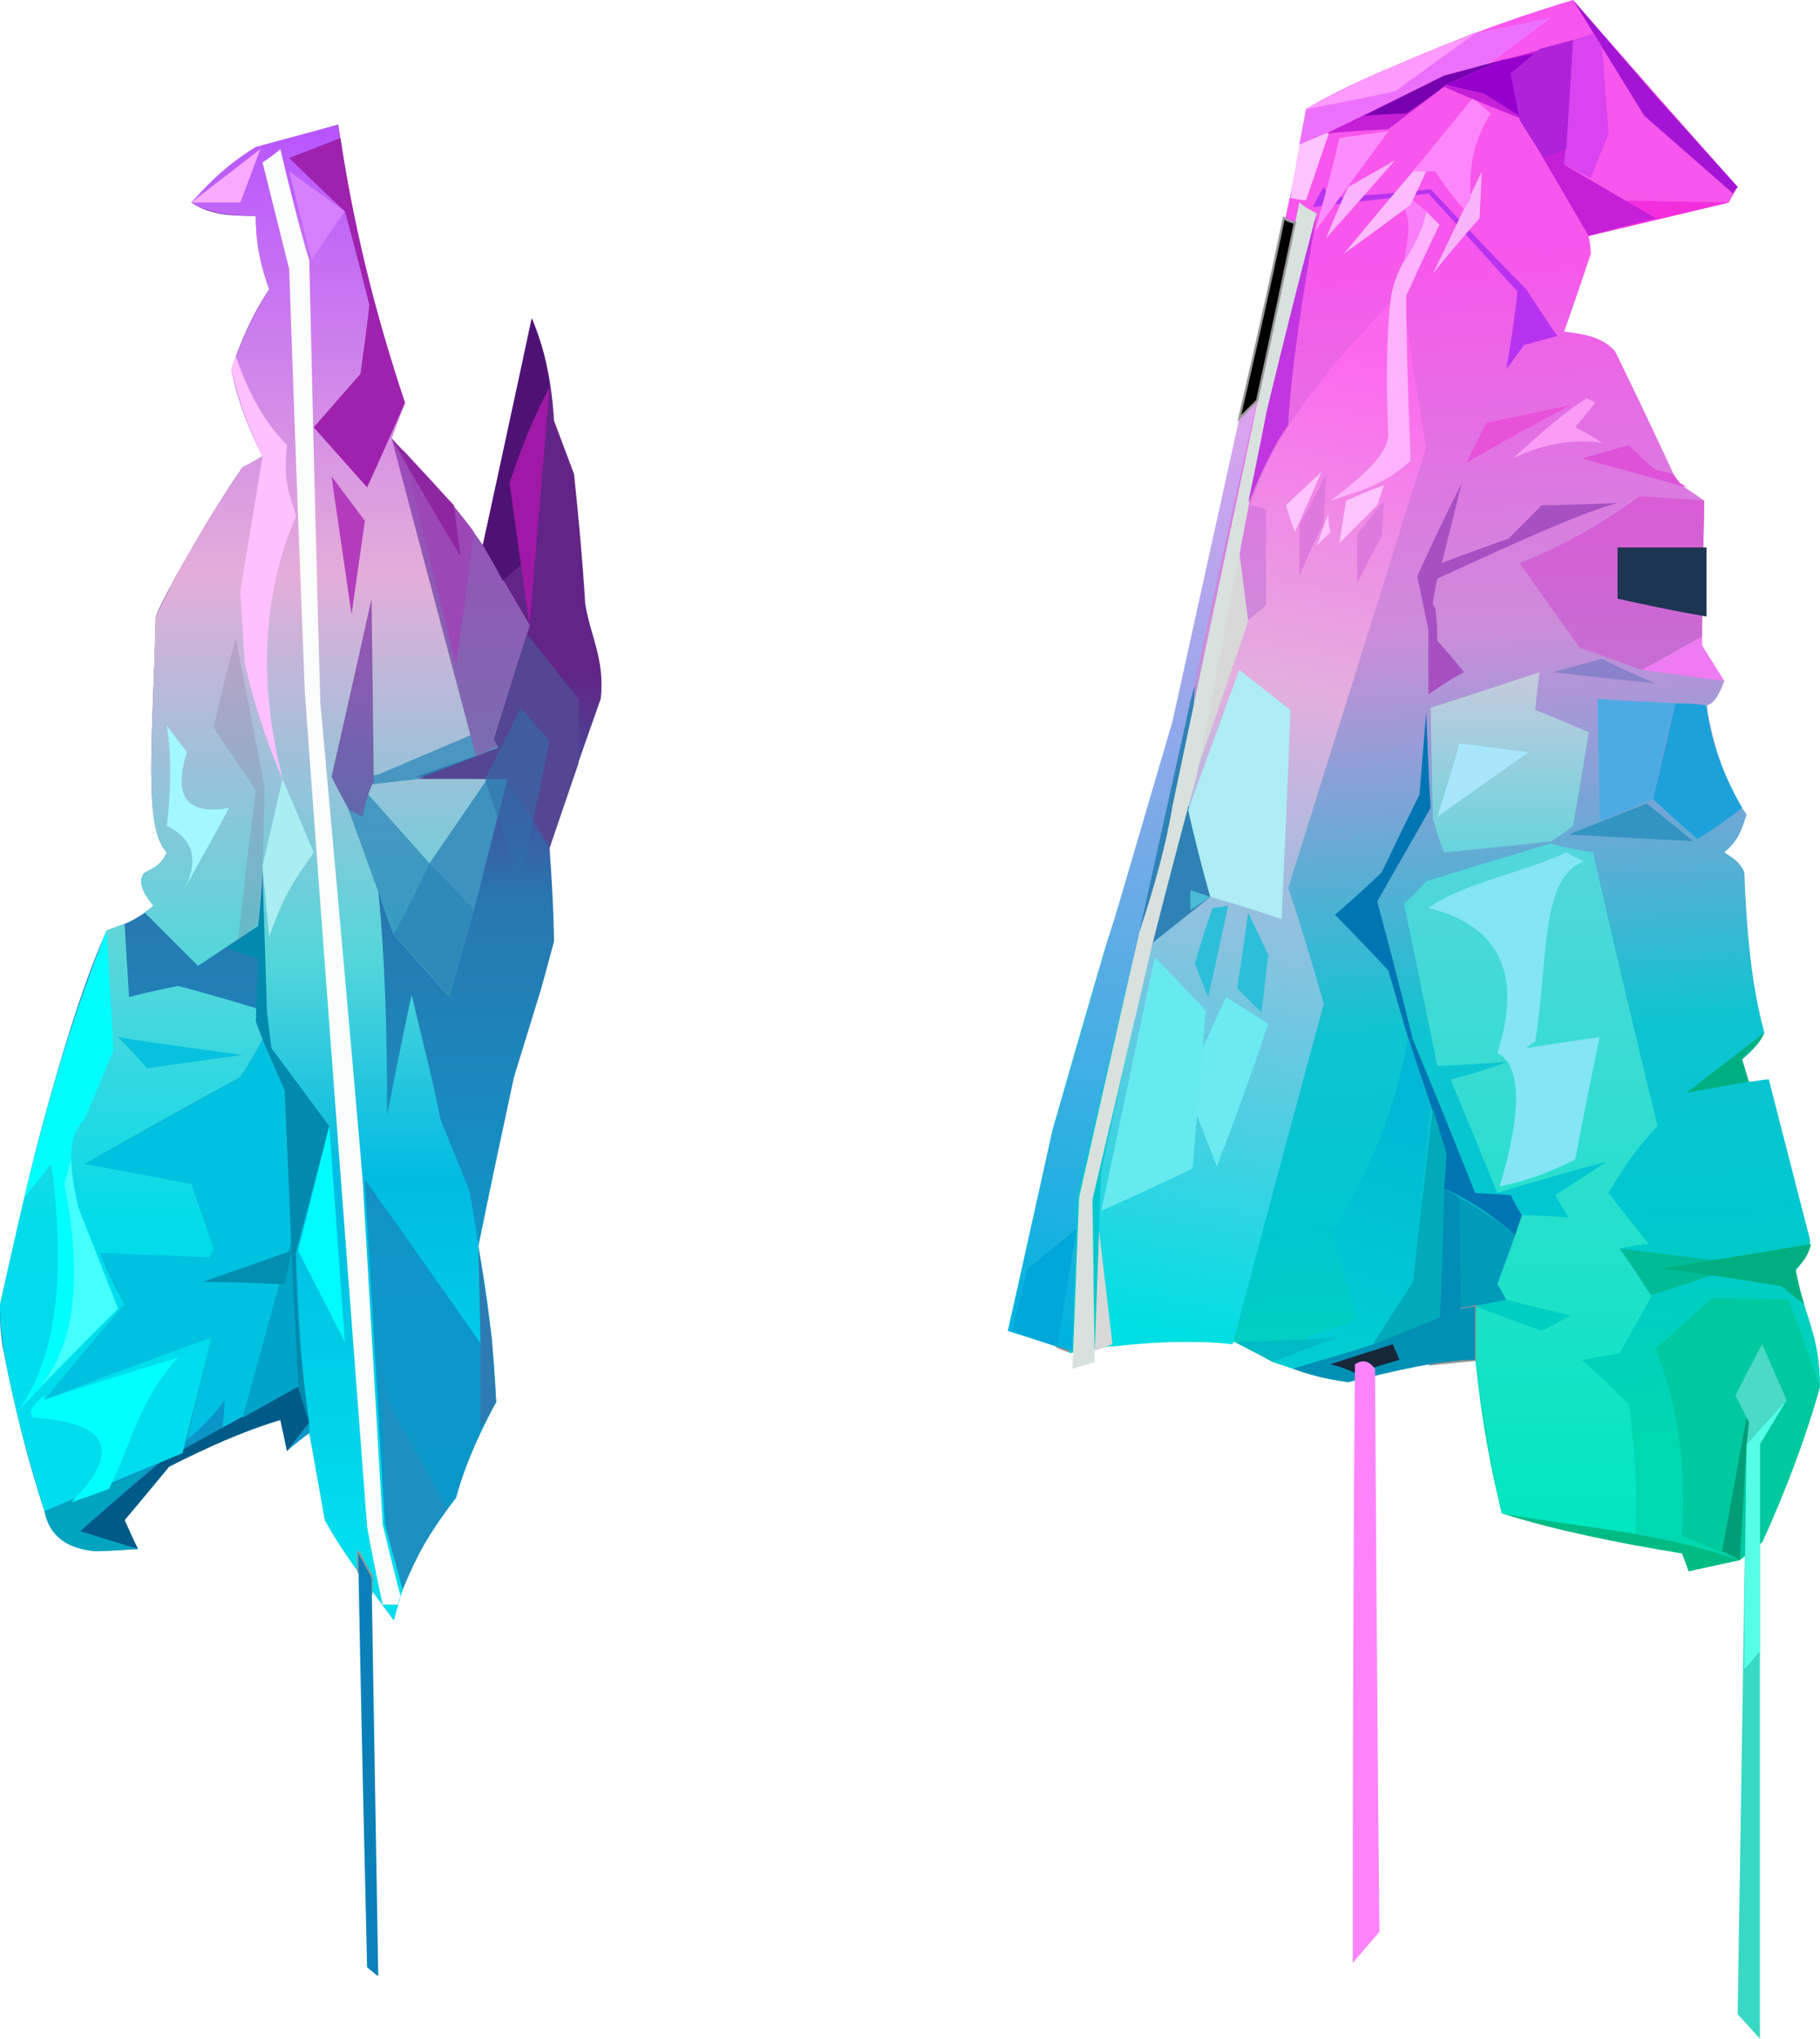 <?xml version="1.0" encoding="UTF-8" standalone="no"?>
<svg
   width="818"
   height="916"
   viewBox="0 0 818 916"
   version="1.1"
   id="svg202"
   sodipodi:docname="cb-layer-1087.svg"
   xmlns:inkscape="http://www.inkscape.org/namespaces/inkscape"
   xmlns:sodipodi="http://sodipodi.sourceforge.net/DTD/sodipodi-0.dtd"
   xmlns="http://www.w3.org/2000/svg"
   xmlns:svg="http://www.w3.org/2000/svg">
  <sodipodi:namedview
     id="namedview204"
     pagecolor="#ffffff"
     bordercolor="#666666"
     borderopacity="1.0"
     inkscape:pageshadow="2"
     inkscape:pageopacity="0.0"
     inkscape:pagecheckerboard="0" />
  <defs
     id="defs86">
    <linearGradient
       x1="213.119"
       y1="0"
       x2="213.119"
       y2="409.189"
       id="id-95108"
       gradientTransform="scale(0.634,1.577)"
       gradientUnits="userSpaceOnUse">
      <stop
         stop-color="#642488"
         offset="0%"
         id="stop2" />
      <stop
         stop-color="#622486"
         offset="38%"
         id="stop4" />
      <stop
         stop-color="#2877B0"
         offset="54%"
         id="stop6" />
      <stop
         stop-color="#0E97C8"
         offset="79%"
         id="stop8" />
      <stop
         stop-color="#0A96C8"
         offset="100%"
         id="stop10" />
    </linearGradient>
    <linearGradient
       x1="88.25"
       y1="240.012"
       x2="88.25"
       y2="407.687"
       id="id-95109"
       gradientTransform="scale(0.669,1.496)"
       gradientUnits="userSpaceOnUse">
      <stop
         stop-color="#63D5D8"
         offset="0%"
         id="stop13" />
      <stop
         stop-color="#00DCEA"
         offset="55%"
         id="stop15" />
      <stop
         stop-color="#00DDED"
         offset="100%"
         id="stop17" />
    </linearGradient>
    <linearGradient
       x1="295.579"
       y1="0"
       x2="295.579"
       y2="322.019"
       id="id-95110"
       gradientTransform="scale(0.51,1.962)"
       gradientUnits="userSpaceOnUse">
      <stop
         stop-color="#B754FF"
         offset="0%"
         id="stop20" />
      <stop
         stop-color="#E4ADD9"
         offset="32%"
         id="stop22" />
      <stop
         stop-color="#55D6DA"
         offset="59%"
         id="stop24" />
      <stop
         stop-color="#00BBE2"
         offset="75%"
         id="stop26" />
      <stop
         stop-color="#00DDEC"
         offset="100%"
         id="stop28" />
    </linearGradient>
    <linearGradient
       x1="359.969"
       y1="93.787"
       x2="359.969"
       y2="136.938"
       id="id-95111"
       gradientTransform="scale(0.44,2.271)"
       gradientUnits="userSpaceOnUse">
      <stop
         stop-color="#9D54B5"
         offset="0%"
         id="stop31" />
      <stop
         stop-color="#6069AB"
         offset="100%"
         id="stop33" />
    </linearGradient>
    <linearGradient
       x1="314.371"
       y1="92.843"
       x2="314.371"
       y2="187.002"
       id="id-95112"
       gradientTransform="scale(0.658,1.519)"
       gradientUnits="userSpaceOnUse">
      <stop
         stop-color="#A049B9"
         offset="0%"
         id="stop36" />
      <stop
         stop-color="#7A6EAF"
         offset="100%"
         id="stop38" />
    </linearGradient>
    <linearGradient
       x1="274.121"
       y1="81.221"
       x2="284.274"
       y2="467.021"
       id="id-95113"
       gradientTransform="scale(0.719,1.391)"
       gradientUnits="userSpaceOnUse">
      <stop
         stop-color="#F856EC"
         offset="0%"
         id="stop41" />
      <stop
         stop-color="#CC8DDA"
         offset="32%"
         id="stop43" />
      <stop
         stop-color="#0FC4D0"
         offset="65%"
         id="stop45" />
      <stop
         stop-color="#00C7D0"
         offset="81%"
         id="stop47" />
      <stop
         stop-color="#00D8B0"
         offset="100%"
         id="stop49" />
    </linearGradient>
    <linearGradient
       x1="387.522"
       y1="229.832"
       x2="387.522"
       y2="417.822"
       id="id-95114"
       gradientTransform="scale(0.606,1.649)"
       gradientUnits="userSpaceOnUse">
      <stop
         stop-color="#53D6DD"
         offset="0%"
         id="stop52" />
      <stop
         stop-color="#24E0CC"
         offset="56%"
         id="stop54" />
      <stop
         stop-color="#00E7BF"
         offset="100%"
         id="stop56" />
    </linearGradient>
    <linearGradient
       x1="240.857"
       y1="282.744"
       x2="240.857"
       y2="358.579"
       id="id-95115"
       gradientTransform="scale(0.936,1.068)"
       gradientUnits="userSpaceOnUse">
      <stop
         stop-color="#C7CADD"
         offset="0%"
         id="stop59" />
      <stop
         stop-color="#67D4DD"
         offset="100%"
         id="stop61" />
    </linearGradient>
    <linearGradient
       x1="263.195"
       y1="230.036"
       x2="263.195"
       y2="310.498"
       id="id-95116"
       gradientTransform="scale(1.032,0.969)"
       gradientUnits="userSpaceOnUse">
      <stop
         stop-color="#DA5CD6"
         offset="0%"
         id="stop64" />
      <stop
         stop-color="#C56ED2"
         offset="100%"
         id="stop66" />
    </linearGradient>
    <linearGradient
       x1="216.393"
       y1="82.889"
       x2="200.538"
       y2="336.564"
       id="id-95117"
       gradientTransform="scale(0.556,1.798)"
       gradientUnits="userSpaceOnUse">
      <stop
         stop-color="#FD67EF"
         offset="0%"
         id="stop69" />
      <stop
         stop-color="#E3AFDE"
         offset="35%"
         id="stop71" />
      <stop
         stop-color="#00DFE3"
         offset="100%"
         id="stop73" />
    </linearGradient>
    <linearGradient
       x1="118.091"
       y1="63.757"
       x2="104.97"
       y2="310.874"
       id="id-95118"
       gradientTransform="scale(0.512,1.953)"
       gradientUnits="userSpaceOnUse">
      <stop
         stop-color="#F7A1F2"
         offset="0%"
         id="stop76" />
      <stop
         stop-color="#00B3DE"
         offset="100%"
         id="stop78" />
    </linearGradient>
    <linearGradient
       x1="233.074"
       y1="337.107"
       x2="220.731"
       y2="418.361"
       id="id-95119"
       gradientTransform="scale(0.69,1.449)"
       gradientUnits="userSpaceOnUse">
      <stop
         stop-color="#00B8D5"
         offset="0%"
         id="stop81" />
      <stop
         stop-color="#00CDD3"
         offset="100%"
         id="stop83" />
    </linearGradient>
  </defs>
  <g
     id="id-95120">
    <g
       transform="translate(0,56)"
       id="id-95121">
      <path
         d="m 177,672 c -11,-15 -22,-29 -31,-45 -2,-12 -4,-25 -7,-39 -7,5 -10,8 -10,8 -2,-10 -3,-14 -3,-14 -16,5 -33,12 -50,21 -13,16 -20,24 -20,24 4,9 6,13 6,13 -13,1 -19,1 -19,1 C 30,639 24,636 20,623 12,599 6,574 1,548 0,540 -1,531 2,522 14,467 30,402 48,362 c 7,-2 14,-5 21,-11 -4,-5 -6,-9 -5,-13 0,-3 8,-3 11,-11 -11,-11 -6,-55 -5,-106 3,-8 23,-44 39,-67 6,-3 9,-5 9,-5 -6,-12 -11,-24 -14,-39 4,-12 9,-24 17,-36 -4,-11 -6,-22 -6,-33 -10,0 -20,0 -29,-6 11,-11 23,-23 34,-26 22,-6 32,-9 32,-9 5,33 11,68 30,125 -4,10 -6,16 -6,16 14,16 25,25 41,48 15,-68 22,-102 22,-102 6,14 9,29 10,46 6,16 9,24 9,24 4,38 5,58 5,58 2,14 9,25 7,43 -16,45 -23,67 -23,67 2,28 2,42 2,42 -4,15 -6,22 -6,22 -8,26 -12,39 -12,39 -11,51 -16,76 -16,76 4,22 7,45 8,70 -7,13 -14,28 -18,43 -14,18 -24,36 -28,55 z"
         fill="url(#id-95108)"
         id="id-95122"
         style="fill:url(#id-95108)" />
      <path
         d="m 109,581 c -6,3 -9,5 -9,5 1,-9 1,-13 1,-13 -4,6 -10,12 -17,18 l 11,-46 -75,28 36,-43 -11,-23 -7,-40 70,-39 c 7,-11 10,-17 10,-17 l 10,23 6,133 c -17,9 -25,14 -25,14 z"
         fill="#00c2e0"
         id="id-95123" />
      <path
         d="m 62,640 c -17,-5 -26,-8 -26,-8 24,-21 36,-31 36,-31 41,-23 62,-34 62,-34 l 5,16 -10,13 -3,-14 c -17,5 -34,13 -50,21 l -20,24 c 4,9 6,13 6,13 z"
         fill="#005a88"
         id="id-95124" />
      <path
         d="m 20,623 47,-19 -31,28 26,8 -19,1 C 30,640 22,634 20,623 Z"
         fill="#00a4bf"
         id="id-95125" />
      <path
         d="m 20,623 c 42,-18 62,-26 62,-26 9,-35 13,-52 13,-52 -50,18 -75,28 -75,28 24,-29 36,-43 36,-43 -8,-15 -11,-23 -11,-23 32,1 49,2 49,2 1,-2 2,-4 2,-4 -7,-20 -10,-29 -10,-29 -32,-6 -48,-9 -48,-9 46,-26 70,-39 70,-39 7,-11 10,-17 10,-17 -2,-9 -3,-14 -3,-14 -23,-7 -35,-10 -35,-10 -15,3 -22,5 -22,5 l -2,-33 -8,3 C 22,427 12,477 0,530 c 0,20 7,51 20,93 z"
         fill="url(#id-95109)"
         id="id-95126"
         style="fill:url(#id-95109)" />
      <path
         d="m 32,619 c 12,-4 17,-6 17,-6 10,-20 13,-39 31,-59 -40,12 -60,19 -60,19 0,-2 0,-2 0,-2 -4,3 -8,7 -5,10 34,2 40,15 17,38 z"
         fill="#00ffff"
         id="id-95127" />
      <path
         d="M 8,578 C 38,547 53,532 53,532 41,501 35,486 35,486 31,468 30,454 38,447 L 51,416 C 49,380 48,362 48,362 32,402 21,442 11,482 l 12,-15 c 7,51 2,88 -15,111 z"
         fill="#00feff"
         id="id-95128" />
      <path
         d="m 18,567 c 16,-19 19,-49 11,-91 l 3,-11 c 0,6 1,11 3,21 l 18,46 c -23,23 -35,35 -35,35 z"
         fill="#45ffff"
         id="id-95129" />
      <polygon
         points="134,567 109,581 131,501 "
         fill="#00a4c8"
         id="id-95130" />
      <path
         d="m 128,521 c -25,-1 -37,-1 -37,-1 l 40,-14 c -2,10 -3,15 -3,15 z"
         fill="#008eb1"
         id="id-95131" />
      <path
         d="m 53,410 c 9,9 13,14 13,14 l 43,-6 c -38,-5 -56,-8 -56,-8 z"
         fill="#08c1de"
         id="id-95132" />
      <path
         d="m 139,583 c -4,-27 -6,-52 -6,-76 10,-38 15,-57 15,-57 -17,-24 -26,-35 -26,-35 -1,-11 -2,-16 -2,-16 -1,-43 -1,-64 -1,-64 -2,17 -3,25 -3,25 -9,7 -14,10 -14,10 9,3 14,5 14,5 l -1,28 3,8 10,23 3,72 3,61 c 3,11 5,16 5,16 z"
         fill="#008aae"
         id="id-95133" />
      <path
         d="m 177,672 c -10,-14 -21,-27 -31,-45 l -7,-39 v -5 c -4,-26 -5,-51 -6,-76 l 15,-57 -26,-35 -2,-16 -2,-63 c -1,16 -2,24 -2,24 -18,12 -27,18 -27,18 l -24,-24 4,-3 c -6,-7 -7,-12 -4,-15 4,-2 7,-3 10,-9 -10,-11 -7,-38 -5,-106 11,-23 24,-45 39,-67 l 9,-5 c -6,-12 -11,-24 -14,-39 4,-11 8,-22 17,-36 -3,-9 -6,-17 -6,-33 -11,0 -21,-1 -29,-6 8,-9 16,-17 29,-25 L 152,0 c 6,40 15,82 30,125 l -6,16 c 14,15 29,30 41,48 14,24 21,36 21,36 -11,34 -16,51 -16,51 1,3 2,4 2,4 -25,9 -37,13 -37,13 27,1 41,1 41,1 -17,65 -26,98 -26,98 -17,-19 -25,-28 -25,-28 -5,-13 -7,-20 -7,-20 3,30 4,64 4,101 7,-36 11,-54 11,-54 4,17 9,36 13,56 l 13,32 c 3,17 4,25 4,25 1,30 2,45 2,45 -35,-50 -53,-75 -53,-75 6,103 9,155 9,155 l 8,29 z"
         fill="url(#id-95110)"
         id="id-95134"
         style="fill:url(#id-95110)" />
      <path
         d="m 161,650 c 0,-6 0,-9 0,-9 4,8 6,11 6,11 v 7 c -4,-6 -6,-9 -6,-9 z"
         stroke="#979797"
         id="id-95135" />
      <polygon
         points="148,450 155,547 134,506 "
         fill="#00fbfe"
         id="id-95136" />
      <path
         d="m 180,661 c -1,3 -1,4 -1,4 -5,0 -7,0 -7,0 -5,-23 -7,-35 -7,-35 C 146,380 137,255 137,255 132,128 130,65 130,65 122,33 118,17 118,17 c 6,-4 8,-6 8,-6 8,34 13,50 13,50 3,133 5,199 5,199 13,143 19,214 19,214 l 9,155 c 5,21 8,32 8,32 z"
         fill="#fbfcfc"
         id="id-95137" />
      <polygon
         points="215,504 221,545 223,574 216,586 216,547 "
         fill="#2c7bb2"
         id="id-95138" />
      <path
         d="m 201,622 c -18,-33 -27,-49 -27,-49 -2,-13 -3,-20 -3,-20 l 3,79 7,26 c 7,-16 13,-28 20,-36 z"
         fill="#1b90c1"
         id="id-95139" />
      <path
         d="m 82,345 c 14,-25 21,-38 21,-38 -17,3 -26,-3 -19,-25 -6,-8 -9,-12 -9,-12 2,13 2,28 0,45 12,6 15,16 7,30 z"
         fill="#a3f8ff"
         id="id-95140" />
      <path
         d="m 107,366 c 5,-45 8,-67 8,-67 -13,-19 -19,-28 -19,-28 6,-27 10,-40 10,-40 l 13,67 -1,37 -2,24 c -6,5 -9,7 -9,7 z"
         fill="#826890"
         fill-opacity="0.241"
         id="id-95141" />
      <path
         d="m 121,365 c -2,-21 -3,-32 -3,-32 6,-26 9,-39 9,-39 l 14,33 c -6,9 -13,17 -20,38 z"
         fill="#aaeef2"
         id="id-95142" />
      <path
         d="m 127,294 c -6,-14 -12,-30 -17,-52 l -2,-32 10,-61 c -5,-10 -10,-22 -14,-39 1,-4 2,-6 2,-6 6,18 14,31 23,40 -2,19 2,23 4,32 -15,35 -17,74 -6,118 z"
         fill="#ffc0ff"
         id="id-95143" />
      <path
         d="m 177,364 c 11,-21 16,-32 16,-32 l 26,-38 h 9 l -15,59 -11,39 c -17,-19 -25,-28 -25,-28 z"
         fill="#3e92be"
         id="id-95144" />
      <path
         d="m 152,295 25,69 c 17,18 25,28 25,28 7,-26 11,-39 11,-39 -13,-14 -19,-20 -19,-20 l -32,-36 26,-3 36,-14 c -2,-3 -2,-4 -2,-4 1,-5 2,-7 2,-7 l -54,23 z"
         fill="#2985b8"
         fill-opacity="0.712"
         id="id-95145" />
      <path
         d="m 149,293 c 5,10 8,15 8,15 4,2 6,3 6,3 1,-5 2,-10 5,-16 l -1,-82 c -12,54 -18,80 -18,80 z"
         fill="url(#id-95111)"
         id="id-95146"
         style="fill:url(#id-95111)" />
      <path
         d="M 214,284 176,141 c 14,15 28,29 41,48 l 21,36 -16,51 2,3 z"
         fill="url(#id-95112)"
         id="id-95147"
         style="fill:url(#id-95112)" />
      <path
         d="m 205,243 c -16,-64 -24,-97 -24,-97 10,11 21,22 32,37 -5,40 -8,60 -8,60 z"
         fill="#9b48b6"
         id="id-95148" />
      <path
         d="m 226,205 c 5,-5 8,-7 8,-7 l 13,-80 c -1,-11 -4,-21 -8,-31 l -22,102 c 6,10 9,16 9,16 z"
         fill="#4e1275"
         id="id-95149" />
      <path
         d="m 247,118 c -6,11 -12,25 -18,43 l 9,64 c 6,-71 9,-107 9,-107 z"
         fill="#9f18a6"
         id="id-95150" />
      <path
         d="m 237,229 c 15,19 23,29 23,29 v 29 l -13,38 -19,-31 h -40 l 36,-14 -2,-4 c 10,-31 15,-47 15,-47 z"
         fill="#544692"
         id="id-95151" />
      <path
         d="m 158,220 c -6,-41 -9,-62 -9,-62 l 15,20 c -4,28 -6,42 -6,42 z"
         fill="#b33cbd"
         id="id-95152" />
      <path
         d="m 165,163 c -16,-18 -24,-27 -24,-27 14,-16 21,-24 21,-24 3,-21 4,-31 4,-31 C 159,53 155,39 155,39 138,23 130,15 130,15 l 23,-9 c 6,40 16,80 29,119 -11,25 -17,38 -17,38 z"
         fill="#9f22ae"
         id="id-95153" />
      <path
         d="M 140,61 130,21 155,39 C 145,53 140,61 140,61 Z"
         fill="#d680ff"
         id="id-95154" />
      <path
         d="M 108,35 C 93,35 86,35 86,35 L 117,11 Z"
         fill="#f9aafe"
         id="id-95155" />
      <path
         d="m 176,141 c 20,35 31,53 31,53 l -3,-23 c -19,-20 -28,-30 -28,-30 z"
         fill="#8f26a1"
         id="id-95156" />
      <path
         d="m 234,341 c -11,-31 -16,-47 -16,-47 11,-21 16,-32 16,-32 l 13,15 c -9,43 -13,64 -13,64 z"
         fill="#3070ab"
         fill-opacity="0.559"
         id="id-95157" />
    </g>
    <g
       transform="translate(453)"
       id="id-95158">
      <path
         d="m 134,49 c 40,-21 80,-37 120,-49 49,56 74,84 74,84 -3,5 -4,7 -4,7 -42,10 -63,15 -63,15 1,5 1,8 1,8 -8,24 -12,35 -12,35 8,1 17,2 23,9 19,39 28,59 28,59 8,5 12,8 12,8 -1,43 -1,65 -1,65 6,11 10,16 10,16 -2,5 -4,10 -8,11 3,19 9,36 18,49 -2,6 -3,11 -10,17 3,2 7,4 9,9 1,26 3,50 9,72 -2,4 -5,8 -10,12 2,7 3,10 3,10 3,0 6,-1 9,-1 12,47 18,70 18,70 2,5 -2,11 -6,16 3,18 11,28 11,52 -7,24 -16,48 -26,70 -7,5 -10,8 -10,8 -16,3 -23,5 -23,5 -2,-6 -3,-8 -3,-8 -54,-12 -81,-18 -81,-18 -5,-20 -9,-41 -12,-70 -20,2 -39,5 -57,11 -17,-2 -34,-9 -51,-18 -21,0 -43,-1 -62,3 -8,1 -12,2 -12,2 C 21,604 10,601 0,598 14,538 20,508 20,508 36,452 44,425 44,425 56,387 69,353 78,308 117,135 136,49 134,49 Z"
         fill="url(#id-95113)"
         id="id-95159"
         style="fill:url(#id-95113)" />
      <path
         d="m 222,680 c 36,7 65,7 107,21 l -23,5 -3,-8 c -31,-5 -59,-11 -81,-18 z"
         fill="#00bc84"
         id="id-95160" />
      <path
         d="m 222,680 c 40,6 60,9 60,9 1,-19 0,-38 -3,-58 -14,-14 -21,-20 -21,-20 12,-2 17,-3 17,-3 10,-18 15,-27 15,-27 -10,-14 -15,-20 -15,-20 9,-2 13,-2 13,-2 -12,-15 -18,-23 -18,-23 7,-12 14,-22 22,-30 -20,-82 -29,-123 -29,-123 -13,-2 -19,-4 -19,-4 -37,11 -56,17 -56,17 -6,7 -10,10 -10,10 10,48 15,73 15,73 22,-1 32,-2 32,-2 -17,6 -26,8 -26,8 14,34 21,51 21,51 33,-10 49,-14 49,-14 -15,10 -23,15 -23,15 4,7 6,10 6,10 -14,-1 -21,-1 -21,-1 -8,21 -11,31 -11,31 3,5 4,7 4,7 19,5 29,7 29,7 -9,5 -13,7 -13,7 l -30,-11 v 24 c 5,33 9,56 12,69 z"
         fill="url(#id-95114)"
         id="id-95161"
         style="fill:url(#id-95114)" />
      <path
         d="m 303,690 c 2,-32 -2,-60 -12,-84 17,-15 26,-23 26,-23 l 34,1 14,39 c -6,22 -15,46 -26,70 l -10,8 c -17,-7 -26,-11 -26,-11 z"
         fill="#00c89f"
         id="id-95162" />
      <path
         d="m 289,582 c -9,-14 -14,-21 -14,-21 l 57,7 z"
         fill="#00bc96"
         id="id-95163" />
      <path
         d="m 358,586 c -7,-5 -10,-8 -10,-8 -36,-6 -54,-8 -54,-8 l 67,-11 c -1,4 -3,8 -7,11 2,11 4,16 4,16 z"
         fill="#00ae80"
         id="id-95164" />
      <path
         d="m 333,639 c -4,-8 -6,-12 -6,-12 8,-16 12,-23 12,-23 7,16 11,25 11,25 l -18,20 c 1,-7 1,-10 1,-10 z"
         fill="#4bdac6"
         id="id-95165" />
      <path
         d="m 348,632 c -6,11 -10,16 -10,16 0,179 0,268 0,268 l -10,-11 4,-256 c 11,-11 16,-17 16,-17 z"
         fill="#38d9c4"
         id="id-95166" />
      <path
         d="m 331,750 7,-8 v -93 l 12,-20 -18,20 c -1,67 -1,101 -1,101 z"
         fill="#55ffe6"
         id="id-95167" />
      <path
         d="m 329,701 c -5,-3 -8,-4 -8,-4 l 11,-60 1,2 -1,10 c -2,35 -3,52 -3,52 z"
         fill="#009d76"
         id="id-95168" />
      <path
         d="m 333,486 -28,5 35,-27 c -3,7 -7,8 -10,12 2,7 3,10 3,10 z"
         fill="#00af81"
         id="id-95169" />
      <path
         d="m 221,533 c 11,-2 22,-6 34,-12 7,-37 11,-55 11,-55 -22,3 -33,5 -33,5 2,-2 4,-3 4,-3 6,-36 2,-74 22,-81 -5,-2 -8,-4 -8,-4 -19,9 -47,14 -62,25 33,8 42,31 31,65 11,6 11,27 1,60 z"
         fill="#83e5f6"
         id="id-95170" />
      <path
         d="m 308,378 c -37,-2 -56,-3 -56,-3 l 35,-14 c 14,11 21,17 21,17 z"
         fill="#3494c1"
         id="id-95171" />
      <path
         d="m 310,377 c -14,-12 -20,-18 -20,-18 l 10,-43 c 9,0 14,1 14,1 2,17 8,32 16,46 -13,10 -20,14 -20,14 z"
         fill="#1da1db"
         id="id-95172" />
      <path
         d="m 300,316 c -23,-1 -35,-2 -35,-2 l 1,55 24,-10 c 6,-29 10,-43 10,-43 z"
         fill="#4cabe2"
         id="id-95173" />
      <path
         d="m 196,383 c 32,-3 48,-5 48,-5 7,-4 10,-7 10,-7 5,-28 7,-42 7,-42 -16,-7 -24,-10 -24,-10 1,-11 2,-17 2,-17 -33,11 -49,16 -49,16 l 1,50 c 3,10 5,15 5,15 z"
         fill="url(#id-95115)"
         id="id-95174"
         style="fill:url(#id-95115)" />
      <path
         d="m 193,367 c 7,-22 10,-33 10,-33 l 31,4 c -27,19 -41,29 -41,29 z"
         fill="#a8e6fc"
         id="id-95175" />
      <path
         d="m 147,411 c 14,-12 21,-19 21,-19 11,-23 17,-35 17,-35 2,-25 3,-37 3,-37 1,29 2,43 2,43 -16,28 -24,42 -24,42 11,41 16,62 16,62 19,46 28,69 28,69 l 16,1 c 3,6 5,9 5,9 -2,6 -3,9 -3,9 -9,-8 -19,-15 -32,-21 1,-11 1,-16 1,-16 -11,-34 -17,-51 -17,-51 l -9,-31 c -16,-17 -24,-25 -24,-25 z"
         fill="#0075b3"
         id="id-95176" />
      <path
         d="m 189,312 c 10,-7 16,-10 16,-10 -8,-10 -12,-14 -12,-14 0,-10 -1,-15 -1,-15 -1,-1 -1,-2 -1,-2 1,-7 2,-11 2,-11 39,-18 66,-30 81,-34 -23,1 -34,1 -34,1 -10,10 -15,15 -15,15 -20,7 -30,11 -30,11 6,-24 9,-36 9,-36 -14,28 -20,42 -20,42 l 5,24 c 0,19 0,29 0,29 z"
         fill="#a650c2"
         id="id-95177" />
      <path
         d="m 230,253 c 18,-7 36,-17 54,-30 19,1 29,2 29,2 -1,41 -1,61 -1,61 -18,10 -27,15 -27,15 l -28,-10 c -18,-25 -27,-38 -27,-38 z"
         fill="url(#id-95116)"
         id="id-95178"
         style="fill:url(#id-95116)" />
      <polygon
         points="312,286 312,290 322,306 285,301 "
         fill="#ee7bf1"
         id="id-95179" />
      <path
         d="m 291,307 c -31,-3 -46,-5 -46,-5 l 22,-6 c 16,8 24,11 24,11 z"
         fill="#8981c9"
         id="id-95180" />
      <path
         d="m 305,219 c -32,-9 -47,-13 -47,-13 14,-4 21,-6 21,-6 8,8 12,11 12,11 l 8,2 3,4 c 2,1 3,2 3,2 z"
         fill="#dd52d8"
         id="id-95181" />
      <path
         d="m 267,199 c -14,-2 -28,1 -40,7 14,-13 25,-22 33,-27 3,1 4,2 4,2 l -9,11 c 8,4 12,7 12,7 z"
         fill="#fa9bf5"
         id="id-95182" />
      <path
         d="m 206,208 c 6,-12 9,-18 9,-18 l 38,-8 c -32,17 -47,26 -47,26 z"
         fill="#e852db"
         id="id-95183" />
      <path
         d="m 177,130 c -27,30 -56,59 -68,97 5,1 7,2 7,2 0,29 0,43 0,43 -13,11 -20,16 -20,16 -10,49 -15,73 -15,73 6,28 10,42 10,42 -6,-2 -9,-3 -9,-3 -11,16 -17,24 -17,24 -16,68 -23,102 -23,102 -1,18 -1,27 -1,27 l 6,52 c 18,-2 36,-3 54,-1 27,-102 41,-153 41,-153 -10,-35 -16,-52 -16,-52 l 62,-198 c -8,-48 -11,-71 -11,-71 z"
         fill="url(#id-95117)"
         id="id-95184"
         style="fill:url(#id-95117)" />
      <path
         d="m 145,225 c 11,-4 23,-6 36,-18 -2,-50 -2,-74 -2,-74 10,-22 15,-32 15,-32 -4,-4 -6,-6 -6,-6 -3,15 -14,23 -16,40 -2,17 -2,39 -1,61 -1,8 -10,17 -26,29 z"
         fill="#ffb2fd"
         id="id-95185" />
      <path
         d="m 129,239 c -3,-8 -4,-12 -4,-12 l 16,-15 c -8,18 -12,27 -12,27 z"
         fill="#ffc4ff"
         id="id-95186" />
      <path
         d="m 131,259 c 0,-15 0,-23 0,-23 8,-15 12,-23 12,-23 l -1,22 c -8,16 -11,24 -11,24 z"
         fill="#df79dd"
         id="id-95187" />
      <path
         d="m 144,231 c 0,5 1,8 1,8 l -6,6 c 3,-9 5,-14 5,-14 z"
         fill="#ffc4ff"
         id="id-95188" />
      <path
         d="m 149,244 c 2,-13 3,-19 3,-19 11,-5 17,-7 17,-7 l -3,9 c -11,11 -17,17 -17,17 z"
         fill="#ffc4ff"
         id="id-95189" />
      <path
         d="m 157,240 c 0,15 0,22 0,22 7,-14 11,-21 11,-21 l 1,-16 c -8,10 -12,15 -12,15 z"
         fill="#de7add"
         id="id-95190" />
      <path
         d="m 84,349 c 16,-46 24,-70 24,-70 l -4,-31 C 91,315 84,349 84,349 Z"
         fill="#d8d8d8"
         id="id-95191" />
      <path
         d="M 38,460 57,430 91,403 C 84,375 81,361 81,361 l 3,-53 z"
         fill="#2f82b6"
         id="id-95192" />
      <path
         d="m 59,419 c -18,79 -27,119 -27,119 -2,52 -3,77 -3,77 7,-2 10,-3 10,-3 l -1,-73 c 18,-76 27,-115 27,-115 13,-51 20,-76 20,-76 21,-108 31,-162 31,-162 15,-60 23,-90 23,-90 -6,-3 -8,-5 -8,-5 L 74,362 c -3,18 -8,36 -15,57 z"
         fill="#d8e1de"
         id="id-95193" />
      <path
         d="m 91,403 c 21,6 32,10 32,10 3,-63 4,-94 4,-94 l -23,-18 -23,63 c 6,26 10,39 10,39 z"
         fill="#adedf3"
         id="id-95194" />
      <path
         d="m 80,488 c 9,24 14,36 14,36 16,-42 23,-64 23,-64 L 98,448 c -12,26 -18,40 -18,40 z"
         fill="#6beaf2"
         id="id-95195" />
      <path
         d="m 42,544 c 27,-12 41,-19 41,-19 4,-47 6,-71 6,-71 L 66,430 C 50,506 42,544 42,544 Z"
         fill="#67e9f0"
         id="id-95196" />
      <path
         d="m 90,448 c -4,-10 -6,-15 -6,-15 5,-17 8,-25 8,-25 l 7,-1 c -6,28 -9,41 -9,41 z"
         fill="#2dbfd9"
         id="id-95197" />
      <path
         d="m 103,444 c 7,7 11,11 11,11 l 3,-26 -9,-19 c -3,22 -5,34 -5,34 z"
         fill="#2dbfd9"
         id="id-95198" />
      <path
         d="m 82,409 c 0,-6 0,-9 0,-9 l 9,3 z"
         fill="#4bbcd5"
         id="id-95199" />
      <path
         d="m 191,498 c -6,52 -9,78 -9,78 -12,18 -18,28 -18,28 l 30,-11 2,-59 1,-16 c -4,-13 -6,-20 -6,-20 z"
         fill="#00aab8"
         id="id-95200" />
      <path
         d="m 194,593 c 7,-3 10,-5 10,-5 l -1,-50 -7,-4 c -1,39 -2,59 -2,59 z"
         fill="#008eb7"
         id="id-95201" />
      <path
         d="m 204,588 20,-4 -4,-7 8,-22 c -7,-6 -16,-12 -25,-17 z"
         fill="#009bb9"
         id="id-95202" />
      <path
         d="m 210,587 c -4,1 -6,1 -6,1 l -14,25 20,-2 z"
         stroke="#979797"
         id="id-95203" />
      <path
         d="m 128,615 c 16,-5 28,-8 36,-11 9,-3 22,-9 40,-16 l 6,-1 v 24 c -16,0 -36,5 -57,10 -7,-1 -14,-2 -25,-6 z"
         fill="#0090b5"
         id="id-95204" />
      <path
         d="m 145,613 c 8,2 11,4 11,4 13,-4 20,-6 20,-6 l -3,-7 c -19,6 -28,9 -28,9 z"
         fill="#17273a"
         id="id-95205" />
      <path
         d="m 102,603 c 31,-1 46,-2 46,-2 l -29,11 c -11,-6 -17,-9 -17,-9 z"
         fill="#00bbc5"
         id="id-95206" />
      <polygon
         points="39,607 47,604 41,553 "
         fill="#d8d8d8"
         id="id-95207" />
      <path
         d="m 22,605 c 6,-29 8,-43 8,-43 l -3,45 c -3,-1 -5,-2 -5,-2 z"
         stroke="#979797"
         id="id-95208" />
      <polygon
         points="29,607 31,538 59,419 112,180 104,188 74,324 20,508 0,598 22,605 "
         fill="url(#id-95118)"
         id="id-95209"
         style="fill:url(#id-95118)" />
      <path
         d="m 2,598 c 4,-18 7,-28 7,-28 l 22,-18 -9,53 C 9,601 2,598 2,598 Z"
         fill="#00a7d8"
         id="id-95210" />
      <path
         d="m 108,226 9,-44 c 14,-58 22,-87 22,-87 -6,35 -12,72 -13,96 -6,8 -12,21 -18,35 z"
         fill="#c136e0"
         id="id-95211" />
      <path
         d="m 274,246 c 0,15 0,23 0,23 27,6 40,8 40,8 v -31 c -27,0 -40,0 -40,0 z"
         fill="#1d3452"
         id="id-95212" />
      <path
         d="m 224,166 c 4,-23 5,-35 5,-35 -27,-30 -40,-44 -40,-44 -35,4 -52,6 -52,6 3,-6 5,-9 5,-9 2,4 2,5 2,5 30,-2 46,-4 46,-4 28,30 43,45 43,45 9,14 14,21 14,21 l -15,4 c -5,7 -8,11 -8,11 z"
         fill="#b733ef"
         id="id-95213" />
      <path
         d="m 191,123 c 15,-31 22,-46 22,-46 l -1,21 c -14,16 -21,25 -21,25 z"
         fill="#f7b4fb"
         id="id-95214" />
      <path
         d="m 151,114 c 29,-35 44,-52 44,-52 l -14,30 c -20,15 -30,22 -30,22 z"
         fill="#febcff"
         id="id-95215" />
      <path
         d="m 143,107 c 6,-15 10,-23 10,-23 l 21,-12 c -21,24 -31,35 -31,35 z"
         fill="#fbb2ff"
         id="id-95216" />
      <path
         d="m 138,104 c 8,-28 11,-42 11,-42 l 22,-3 c -22,30 -33,45 -33,45 z"
         fill="#fd8dff"
         id="id-95217" />
      <path
         d="m 127,89 c 5,1 7,1 7,1 l 17,-50 -17,9 c -5,26 -7,40 -7,40 z"
         fill="#ffc4ff"
         id="id-95218" />
      <path
         d="m 261,106 10,-16 53,1 c -42,10 -63,15 -63,15 z"
         fill="#f32edd"
         id="id-95219" />
      <path
         d="m 124,98 c 3,2 5,2 5,2 -11,53 -17,80 -17,80 l -8,8 c 14,-60 20,-90 20,-90 z"
         stroke="#979797"
         id="id-95220" />
      <path
         d="m 182,77 c 6,0 10,0 10,0 8,12 13,17 13,17 2,-3 3,-5 3,-5 -1,-15 2,-27 9,-38 l -8,-7 c -18,22 -27,33 -27,33 z"
         fill="#ff85fd"
         id="id-95221" />
      <path
         d="m 143,60 c 35,-17 53,-26 53,-26 39,-10 58,-16 58,-16 -2,37 -4,56 -4,56 l 41,24 c -20,5 -30,8 -30,8 C 240,70 230,53 230,53 207,44 196,39 196,39 l -25,19 c -19,1 -28,2 -28,2 z"
         fill="#c51fd8"
         id="id-95222" />
      <path
         d="M 216,29 C 235,15 244,8 244,8 l -35,7 c -25,11 -52,20 -75,34 l -3,16 14,-6 51,-25 c 13,-3 20,-5 20,-5 z"
         fill="#ed70fc"
         id="id-95223" />
      <path
         d="m 160,52 c 13,-1 19,-1 19,-1 12,-8 18,-13 18,-13 l 25,-11 -26,7 c -24,12 -36,18 -36,18 z"
         fill="#7700af"
         id="id-95224" />
      <path
         d="m 134,49 c 27,-5 40,-8 40,-8 l 36,-26 c -37,14 -63,26 -76,34 z"
         fill="#ff9aff"
         id="id-95225" />
      <path
         d="m 197,38 c 12,3 17,4 17,4 11,7 16,10 16,10 -3,-13 -4,-19 -4,-19 l 11,-9 -15,3 c -17,8 -25,11 -25,11 z"
         fill="#9500cd"
         id="id-95226" />
      <path
         d="M 326,87 286,52 254,0 l 38,44 36,40 c -2,2 -2,3 -2,3 z"
         fill="#a315d4"
         id="id-95227" />
      <path
         d="m 254,18 c 6,-2 9,-3 9,-3 3,4 4,6 4,6 2,26 3,39 3,39 l -8,20 -12,-6 c 3,-37 4,-56 4,-56 z"
         fill="#d944f0"
         id="id-95228" />
      <path
         d="m 241,71 10,-4 3,-49 -15,4 -13,11 4,21 c 7,11 11,17 11,17 z"
         fill="#af22da"
         id="id-95229" />
      <path
         d="m 178,94 c 2,-1 3,-2 3,-2 l 1,-2 c 4,3 6,5 6,5 -2,10 -6,16 -10,23 1,-8 4,-18 0,-24 z"
         fill="#f97efa"
         id="id-95230" />
      <path
         d="m 180,466 c -6,33 -18,62 -34,87 7,26 11,40 11,40 l -26,9 17,-1 -29,11 9,3 36,-11 18,-28 8,-78 c -7,-21 -10,-32 -10,-32 z"
         fill="url(#id-95119)"
         id="id-95231"
         style="fill:url(#id-95119)" />
    </g>
    <path
       d="m 609,613 c 3,-2 6,-2 9,2 1,169 2,253 2,253 l -12,14 c 0,-179 1,-269 1,-269 z"
       fill="#ff84fc"
       id="id-95232" />
    <path
       d="m 161,698 c 4,7 6,11 6,11 2,119 3,179 3,179 l -5,-4 c -3,-124 -4,-186 -4,-186 z"
       fill="#0b80b8"
       id="id-95233" />
  </g>
</svg>
